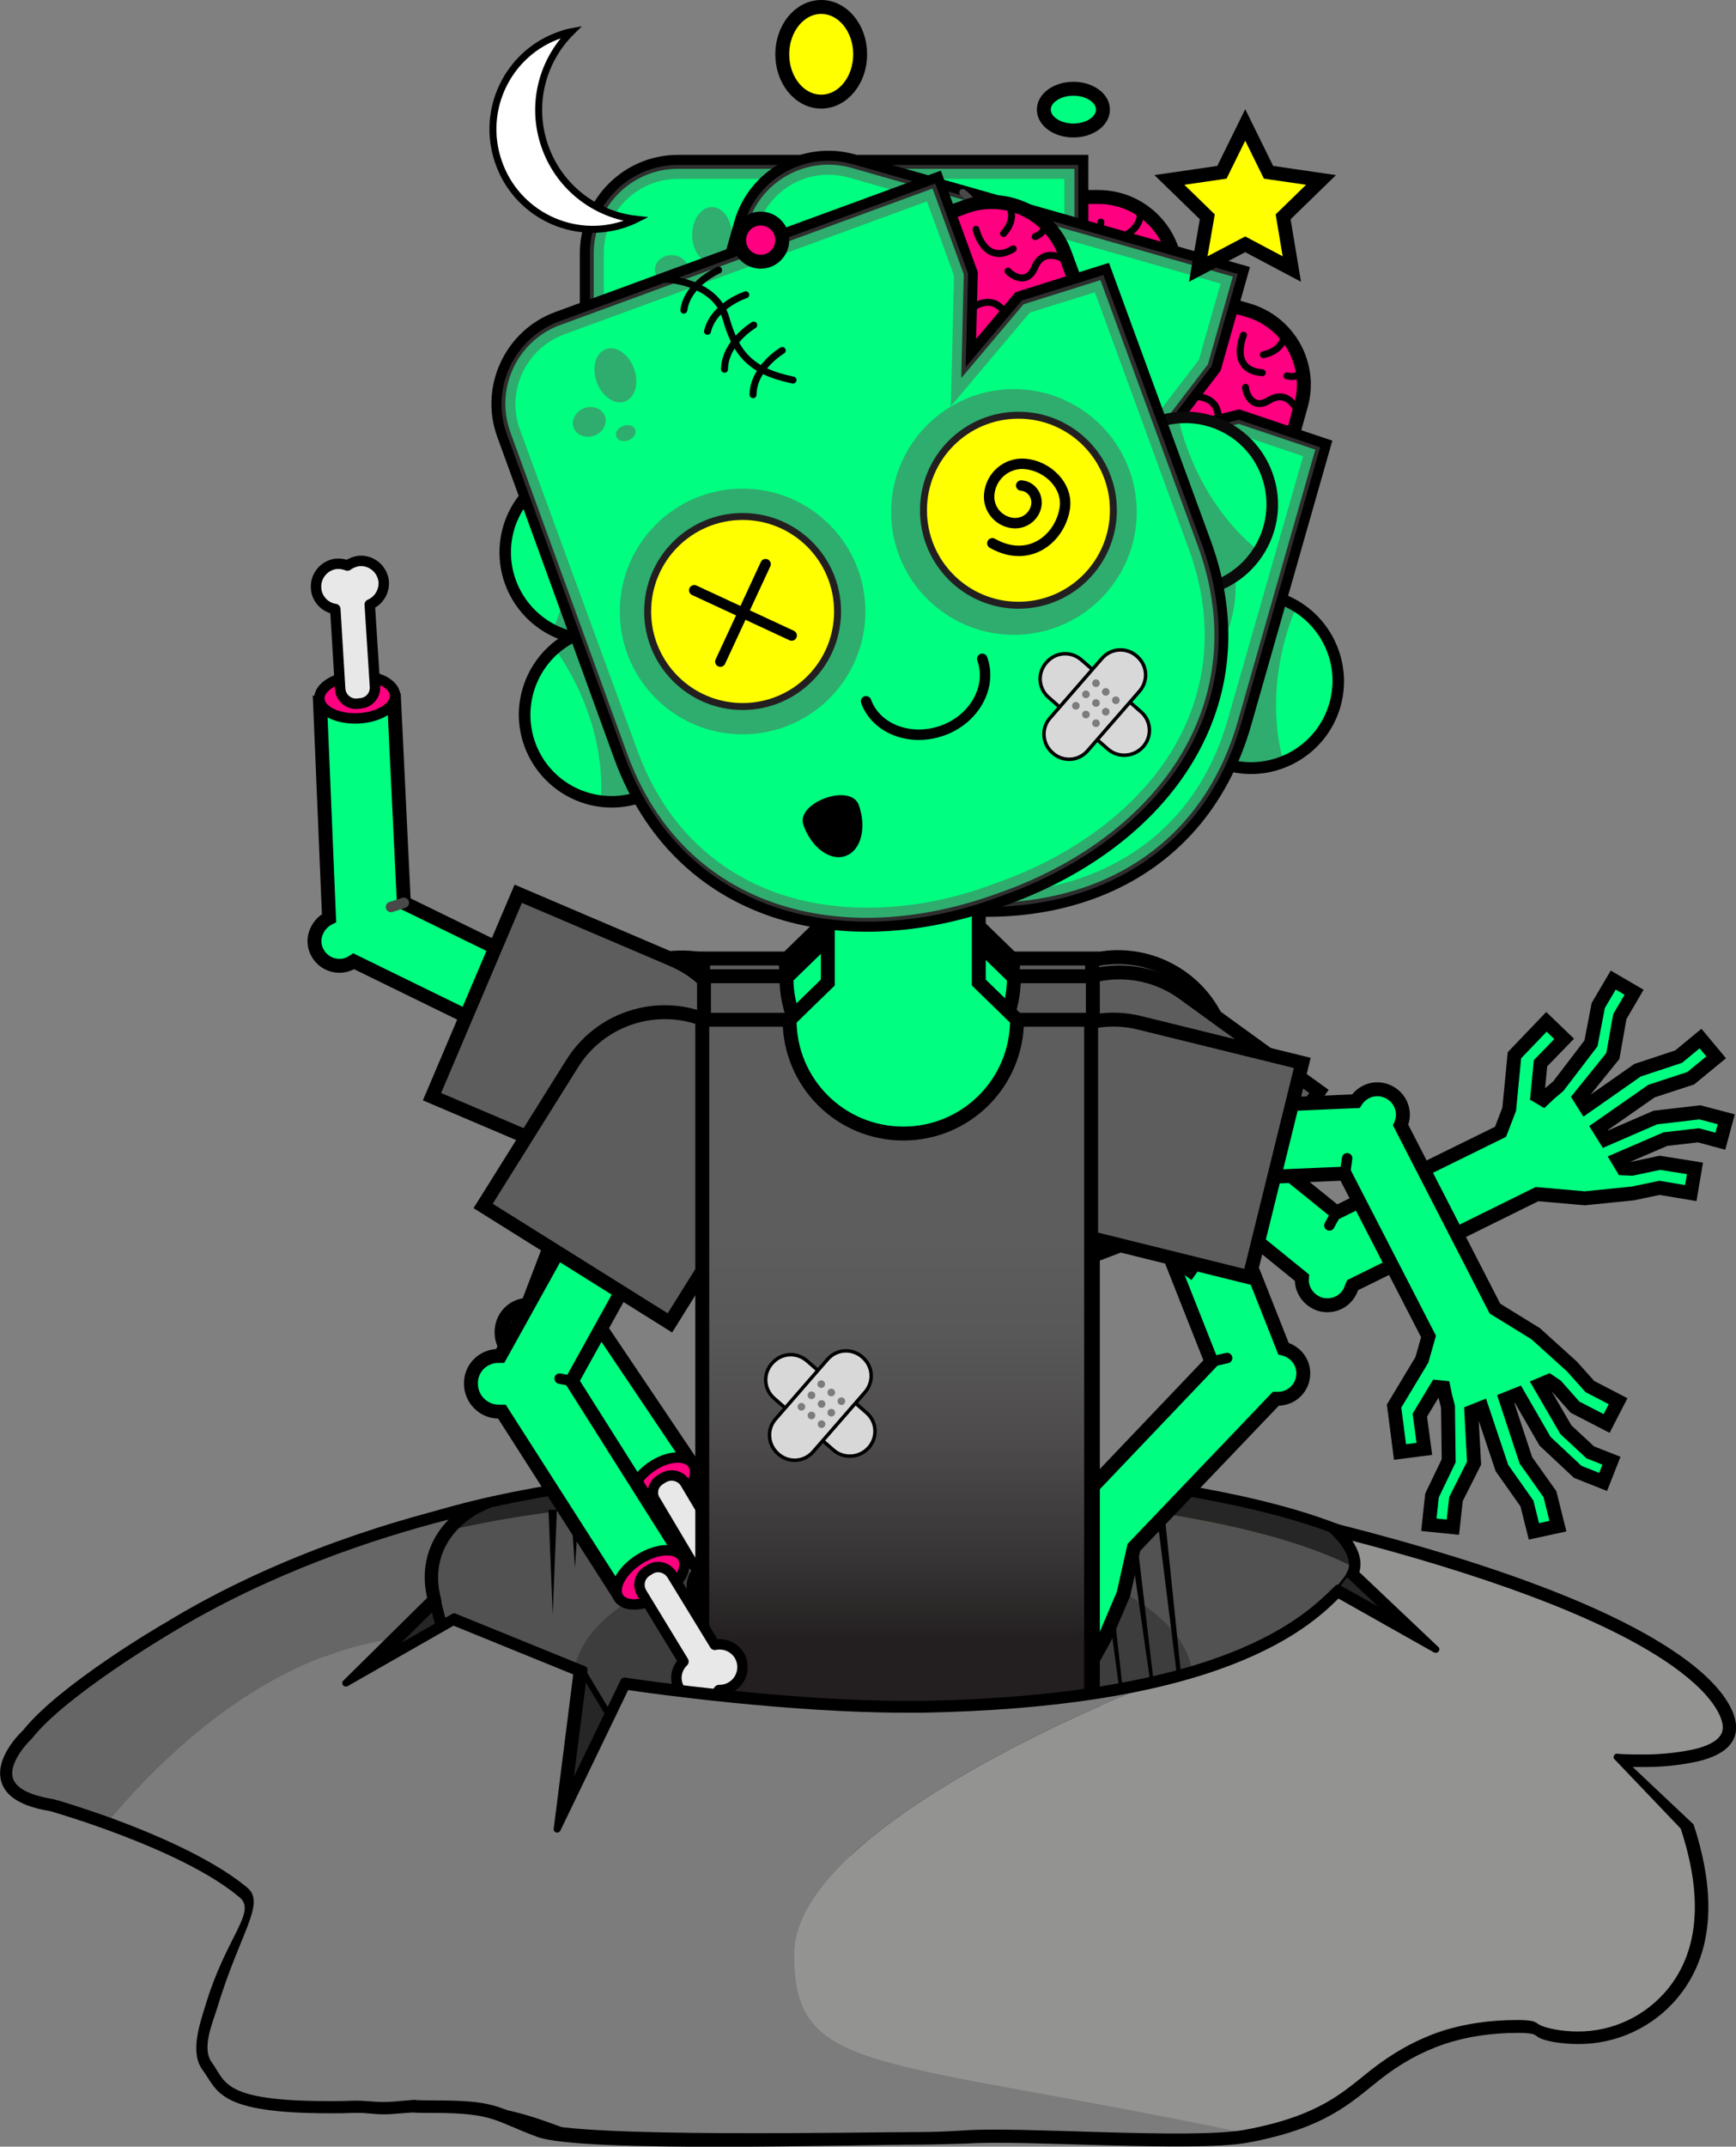 <?xml version="1.0" encoding="utf-8"?>
<!-- Generator: Adobe Illustrator 22.0.0, SVG Export Plug-In . SVG Version: 6.00 Build 0)  -->
<svg version="1.1" xmlns="http://www.w3.org/2000/svg" xmlns:xlink="http://www.w3.org/1999/xlink" x="0px" y="0px"
	 viewBox="0 0 499.1 616.8" enable-background="new 0 0 499.1 616.8" xml:space="preserve">
<rect x="0" y="0" width="499.1" height="616.8" fill="#808080" stroke="none"/>
<g id="back_1_">
	<g id="back">
		<g>
			<ellipse fill="#4F441B" cx="249.4" cy="459" rx="158.3" ry="37.6"/>
			<path fill="#231F20" d="M249.4,497.6c-89.3,0-159.3-17-159.3-38.6c0-21.7,70-38.6,159.3-38.6c89.3,0,159.3,17,159.3,38.6
				C408.8,480.7,338.8,497.6,249.4,497.6z M249.4,422.4c-42.2,0-81.9,3.9-111.7,11c-29,6.9-45.6,16.2-45.6,25.6s16.6,18.8,45.6,25.6
				c29.8,7.1,69.5,11,111.7,11c42.2,0,81.9-3.9,111.7-11c29-6.9,45.6-16.2,45.6-25.6s-16.6-18.8-45.6-25.6
				C331.3,426.3,291.7,422.4,249.4,422.4z"/>
		</g>
		<g>
			<path fill="#262626" d="M208.6,430c87.4-4.8,177.9,6.1,196.6,32.9l1.4,0.7c0.7-1.4,1.2-3,1.2-4.6c0-20.8-70.9-37.6-158.3-37.6
				S91.1,438.2,91.1,459c0,0.3,0,0.6,0,0.9C97.6,445.7,131.4,434.2,208.6,430z"/>
		</g>
		<g>
			<path fill="#525252" d="M405.2,462.9C386.5,436.1,296,425.3,208.6,430c-77.1,4.2-111,15.7-117.4,29.9
				c1.9,20.4,72,36.8,158.3,36.8c80.9,0,147.6-14.4,157.1-33.1L405.2,462.9z"/>
		</g>
		<g>
			<path d="M249.4,498.1c-89.6,0-159.8-17.2-159.8-39.1c0-21.9,70.2-39.1,159.8-39.1s159.8,17.2,159.8,39.1
				C409.3,481,339.1,498.1,249.4,498.1z M249.4,422.9c-42.2,0-81.8,3.9-111.6,11c-28.7,6.8-45.2,16-45.2,25.2s16.5,18.3,45.2,25.2
				c29.8,7.1,69.4,11,111.6,11c42.2,0,81.8-3.9,111.6-11c28.7-6.8,45.2-16,45.2-25.2s-16.5-18.3-45.2-25.2
				C331.2,426.8,291.6,422.9,249.4,422.9z"/>
		</g>
		<g>
			<polygon fill="#443A1B" points="308,430.1 306.8,512.4 305.6,430.1 			"/>
		</g>
		<g>
			<polygon points="316.8,431.5 327.3,525.9 314.5,431.5 			"/>
		</g>
		<g>
			<polygon points="325.7,432.5 336.2,521.6 323.4,432.5 			"/>
		</g>
		<g>
			<polygon points="334.6,433 345.1,534.9 332.3,433 			"/>
		</g>
		<g>
			<polygon fill="#443A1B" points="217,428.4 215.9,448.4 214.7,428.4 			"/>
		</g>
		<g>
			<polygon fill="#443A1B" points="224.9,428.4 223.7,467.9 222.5,428.4 			"/>
		</g>
		<g>
			<polygon fill="#443A1B" points="231.9,428 230.7,459 229.6,428 			"/>
		</g>
		<g>
			<polygon points="166.5,433 165.3,450.5 164.1,433 			"/>
		</g>
		<g>
			<polygon points="160.1,433.8 158.9,464 157.7,433.8 			"/>
		</g>
		
			<radialGradient id="SVGID_1_" cx="864.811" cy="347.901" r="106.489" gradientTransform="matrix(0.603 0 0 1.342 -267.265 15.757)" gradientUnits="userSpaceOnUse">
			<stop  offset="0" style="stop-color:#231F20"/>
			<stop  offset="0.437" style="stop-color:#121010"/>
			<stop  offset="1" style="stop-color:#000000"/>
		</radialGradient>
		<ellipse opacity="0.25" fill="url(#SVGID_1_)" cx="253.9" cy="482.6" rx="89" ry="39.7"/>
	</g>
</g>
<g id="zombie">
	<g id="zombie_1_">
		<path fill="none" stroke="#4A494A" stroke-width="2" stroke-linecap="round" stroke-miterlimit="10" d="M236.6,50.6
			c0,0-9.6,0.5-13.4,7.3"/>
		<linearGradient id="SVGID_2_" gradientUnits="userSpaceOnUse" x1="258.036" y1="338.215" x2="258.036" y2="454.277">
			<stop  offset="0" style="stop-color:#5D5D5D"/>
			<stop  offset="0.238" style="stop-color:#595858"/>
			<stop  offset="0.51" style="stop-color:#4C4A4B"/>
			<stop  offset="0.798" style="stop-color:#363434"/>
			<stop  offset="1" style="stop-color:#231F20"/>
		</linearGradient>
		<polygon fill="url(#SVGID_2_)" stroke="#000000" stroke-width="4" stroke-miterlimit="10" points="314,275.4 314,382.9 314,513.7 
			202.1,513.7 202.1,382.2 202.1,275.7 202.1,275.4 		"/>
		<path fill="#00FF80" stroke="#000000" stroke-width="4" stroke-miterlimit="10" d="M236.9,265.1v-52.5h43.4v52.5l11,10.7
			c0,18.1-14.6,32.7-32.7,32.7c-18.1,0-32.7-14.6-32.7-32.7L236.9,265.1z"/>
		<g>
			<g>
				<path fill="#00FF80" stroke="#000000" stroke-width="0.75" stroke-miterlimit="10" d="M370.8,158.7c2.4,19-19.5,24.6-25,25
					c-11.5,0.9-3.8-50.1-3.8-50.1C352.7,136.2,367.3,130.6,370.8,158.7z"/>
				<path opacity="0.5" fill="#5D5D5D" d="M345.8,133.7c3.4,0,3.7,0.1,6.7,1.4c0,0-3.9,22.9,8.7,43.6c1.6,2.6-11.9,5.1-15.4,5.1
					V133.7z"/>
			</g>
			<path fill="#050505" d="M344.2,132h1.7c14.7,0,26.7,12,26.7,26.7c0,14.7-12,26.7-26.7,26.7h-1.7V132z M347.5,182
				c12.1-0.9,21.7-11,21.7-23.3c0-12.3-9.6-22.5-21.7-23.3V182z"/>
		</g>
		<g>
			<g>
				<path fill="#00FF80" stroke="#000000" stroke-width="0.75" stroke-miterlimit="10" d="M170.3,133.7v50.1c-13.8,0-25-11.2-25-25
					S156.4,133.7,170.3,133.7z"/>
				<path opacity="0.5" fill="#5D5D5D" d="M168.1,133.7c-3.4,0.5-3.7,0.7-6.4,2.3c0,0,7.1,22.1-2.5,44.3c-1.2,2.8,12.5,3.4,15.9,2.9
					L168.1,133.7z"/>
				<path d="M143.6,158.7c0-14.7,12-26.7,26.7-26.7h1.7v53.4h-1.7C155.5,185.4,143.6,173.4,143.6,158.7z M146.9,158.7
					c0,12.3,9.6,22.5,21.7,23.3v-46.6C156.5,136.3,146.9,146.4,146.9,158.7z"/>
			</g>
		</g>
		<g>
			
				<path fill="#FF0080" stroke="#000000" stroke-width="4" stroke-linecap="round" stroke-linejoin="round" stroke-miterlimit="10" d="
				M299.4,100.3L291.8,76l15.3-19.4h8.7c12.3,0,22.3,10,22.3,22.3v13l-19.6,9.5L299.4,100.3z"/>
			<path fill="none" stroke="#020202" stroke-width="2" stroke-linecap="round" stroke-miterlimit="10" d="M316.4,93.4
				c0,0,1.4-10.7-8.1-9"/>
			<path fill="#00FF80" stroke="#000000" stroke-width="4" stroke-miterlimit="10" d="M194.9,46.5h116v28.6l-9,22.8l19.7-11.2
				l25.7,1.2V171c0,48.8-39.6,76.2-88.4,76.2h-1.8c-48.8,0-88.4-27.4-88.4-76.2V72.7C168.8,58.2,180.5,46.5,194.9,46.5z"/>
			<path opacity="0.5" fill="none" stroke="#5D5D5D" stroke-width="4" stroke-miterlimit="10" d="M257.1,244.2
				c-23.9,0-45.4-6.8-60.7-19.1c-16.2-13.1-24.8-31.9-24.8-54.1V72.7c0-12.8,10.4-23.3,23.3-23.3H308v25.2l-11.8,29.9l26.1-14.9
				l22.1,1V171c0,22.3-8.6,41-24.8,54.1c-15.3,12.3-36.8,19.1-60.7,19.1H257.1z"/>
		</g>
		<path fill="none" stroke="#000000" stroke-width="2" stroke-linecap="round" stroke-miterlimit="10" d="M275.8,180.3
			c0,8.5-8,15.5-17.8,15.5c-9.8,0-17.8-6.9-17.8-15.5"/>
		<circle opacity="0.5" fill="#5D5D5D" cx="298.9" cy="143.8" r="35.3"/>
		<circle fill="#FFFF00" stroke="#231F20" stroke-width="2" stroke-miterlimit="10" cx="300.3" cy="143.8" r="27.3"/>
		<circle fill="#DEDEDE" stroke="#000000" stroke-width="2" stroke-miterlimit="10" cx="294.9" cy="137" r="13.5"/>
		<circle opacity="0.5" fill="#5D5D5D" cx="215.8" cy="143.8" r="35.3"/>
		<circle fill="#FFFF00" stroke="#231F20" stroke-width="2" stroke-miterlimit="10" cx="215.8" cy="143.8" r="27.3"/>
		<circle fill="#DEDEDE" stroke="#000000" stroke-width="2" stroke-miterlimit="10" cx="227.7" cy="147.2" r="6.8"/>
		<path fill="none" stroke="#000000" stroke-width="2" stroke-linecap="round" stroke-miterlimit="10" d="M279.5,236.6
			c0-4.7-9.6-8.5-21.4-8.5c-11.8,0-21.4,3.8-21.4,8.5"/>
		<path fill="none" stroke="#000000" stroke-width="2" stroke-linecap="round" stroke-miterlimit="10" d="M227.7,46.5
			c0,0,13.4,5.3,12.6,16.5c-0.8,10.6,1.4,16.8,12,23.4"/>
		<path fill="none" stroke="#000000" stroke-width="2" stroke-linecap="round" stroke-miterlimit="10" d="M252.2,77.3
			c0,0-9.5,1.8-12.3,9"/>
		<path fill="none" stroke="#000000" stroke-width="2" stroke-linecap="round" stroke-miterlimit="10" d="M247.1,67.6
			c0,0-9.5,1.8-12.3,9"/>
		<path fill="none" stroke="#000000" stroke-width="2" stroke-linecap="round" stroke-miterlimit="10" d="M247.9,58.7
			c0,0-9.6-0.3-14,6.1"/>
		<path fill="none" stroke="#000000" stroke-width="2" stroke-linecap="round" stroke-miterlimit="10" d="M323.5,67.6
			c0,0,5.6-2.6,4-7.7"/>
		<path fill="none" stroke="#000000" stroke-width="2" stroke-linecap="round" stroke-miterlimit="10" d="M316.5,63.8
			c0,0-1.4,10.7,8.1,9"/>
		<path fill="none" stroke="#000000" stroke-width="2" stroke-linecap="round" stroke-miterlimit="10" d="M338,81.2
			c0,0-4.6-6.5-9.2-1.4c-4.2,4.6-7.4-0.9-7.6-1.7"/>
		<path fill="#00FF80" stroke="#000000" stroke-width="4" stroke-miterlimit="10" d="M282,453.4l-11.4-1.5l-7.9,1.8l-1.6-6.7
			l8.3-1.9l11,1.3l14.5-5.2l2.7-1.8l2.1-1.2l-0.5-1.9l-9.2-1.9l-8.8,4.4l-3.2-6.3l11.9-5.9l15.2,3.2l6.9-0.4l0,0l36.3-38.1
			l-28.3-71.5l19.2-7.6l29.8,75.3c3.3,0.8,5.7,3.7,5.7,7.1c0,4.1-3.3,7.3-7.3,7.3c-0.2,0-0.4,0-0.6,0L326,444.6l-3,13.4l-5.5,12.9
			l-3.8,6.8l-1.3,9l-7.1-1l1.5-10.1l4-7.1l0.7-2.5l-1.9-2.1l-9.7,11.3l-3.9,8.8l-0.3,6.5l-6.5-0.3l0.3-7.8l5.2-11.7l10.2-11.8
			l-2.5-2.9l-14.7,11.3l-7,9.7l-7.9,5.1l-3.8-5.9l6.9-4.5l7.2-10.1l14.5-11.1l-2.1-2.4L282,453.4z"/>
		<path fill="none" stroke="#000000" stroke-width="2" stroke-linecap="round" stroke-miterlimit="10" d="M335.4,68.4
			c0,0,0.6,3-3.6,3.2"/>
		<g>
			<path d="M303.1,216.6c-3.7,1.3-7.6,2-11.5,2.5c-3.9,0.4-7.8,0.7-11.7,0.6c-2,0-3.9-0.1-5.9-0.3l-2.9-0.3c-1-0.1-2-0.2-2.9-0.3
				c-3.9-0.5-7.8-1.4-11.6-2.3c-3.5-1-7-1.5-10.6-1.8c-3.6-0.4-7.2-0.3-10.9-0.1c-7.3,0.5-14.6,2.3-21.9,4.8l0,0
				c-0.1,0-0.2,0-0.3-0.1c0-0.1,0-0.2,0.1-0.2c6.7-3.8,14-6.4,21.7-7.5c7.6-1.1,15.5-0.7,22.9,1.2c7.4,1.9,14.9,3.2,22.6,3.9
				c3.8,0.3,7.6,0.4,11.5,0.4c3.8-0.1,7.7-0.3,11.4-0.8c0.1,0,0.2,0.1,0.2,0.2C303.2,216.5,303.2,216.6,303.1,216.6L303.1,216.6z"/>
		</g>
		
			<path fill="#FF0080" stroke="#000000" stroke-width="2" stroke-linecap="round" stroke-linejoin="round" stroke-miterlimit="10" d="
			M223.4,214l3.3-1.2l2.4-0.6v20.4v1.6c0,1.4-1.1,2.6-2.6,2.6h-0.1c-1.4,0-2.6-1.1-2.6-2.6v-5.2c-0.9,0-1.6-0.7-1.6-1.6l-0.1-12.9
			L223.4,214z"/>
		
			<ellipse fill="#FF0080" stroke="#000000" stroke-linecap="round" stroke-linejoin="round" stroke-miterlimit="10" cx="237.2" cy="218.4" rx="2" ry="2.5"/>
		<path fill="#5D5D5D" stroke="#000000" stroke-width="4" stroke-miterlimit="10" d="M350.8,295.2l17.3,45L314,360.9v-85
			C329.1,272.2,345.1,280.2,350.8,295.2z"/>
		
			<line fill="none" stroke="#000000" stroke-width="3" stroke-linecap="round" stroke-miterlimit="10" x1="348.4" y1="391.2" x2="352.8" y2="390.2"/>
		<path fill="#00FF80" stroke="#000000" stroke-width="4" stroke-miterlimit="10" d="M151.7,374.9l26.8-70l19.3,7.4l-26,68l27.6,41
			l-6,6.7l-11.1,4.5l-29.1-41.8c-0.4,0.1-0.7,0.1-1.1,0.1c-4.4,0-7.9-3.6-7.9-7.9C144.1,378.5,147.5,375,151.7,374.9z"/>
		<path fill="#5D5D5D" stroke="#000000" stroke-width="4" stroke-miterlimit="10" d="M149.5,340.2l17.3-45
			c5.5-14.5,20.6-22.4,35.3-19.5v84.7L149.5,340.2z"/>
		
			<line fill="none" stroke="#000000" stroke-width="3" stroke-linecap="round" stroke-miterlimit="10" x1="168" y1="379.4" x2="171.8" y2="380.4"/>
		<g opacity="0.5">
			<ellipse fill="#5D5D5D" cx="204.7" cy="67.5" rx="5.7" ry="8"/>
			<ellipse fill="#5D5D5D" cx="201.8" cy="84.2" rx="2.9" ry="2.2"/>
			<ellipse fill="#5D5D5D" cx="193.1" cy="77.5" rx="4.8" ry="4.2"/>
		</g>
		
			<ellipse transform="matrix(0.822 -0.57 0.57 0.822 -209 184.498)" fill="#FF0080" stroke="#000000" stroke-width="3" stroke-linecap="round" stroke-linejoin="round" stroke-miterlimit="10" cx="190.5" cy="426.5" rx="10.3" ry="6.1"/>
		
			<path fill="#E8E8E8" stroke="#000000" stroke-width="3" stroke-linecap="round" stroke-linejoin="round" stroke-miterlimit="10" d="
			M189.9,425.1l0.8-0.5c2.2-1.3,5-0.6,6.3,1.5l11.8,19.8c2.7-0.9,5.8,0,7.5,2.5c2,3,1.2,7.1-1.8,9.1c-1,0.7-2.1,1-3.2,1.1
			c-0.5,1-1.2,1.9-2.2,2.6c-3,2-7.1,1.2-9.1-1.8c-1.7-2.5-1.4-5.7,0.5-7.9l-12-20.2C187,429.2,187.7,426.4,189.9,425.1z"/>
	</g>
</g>
<g id="scream">
	<g id="scream_1_">
		<path fill="#00FF80" stroke="#000000" stroke-width="4" stroke-miterlimit="10" d="M94.6,263.8L92,201.8l21.3-0.6l2.8,58.2l84,41
			l-8.8,19.6l-89.6-43.8c-1.2,0.8-2.5,1.3-4.1,1.3c-4,0-7.2-3.2-7.2-7.2C90.5,267.5,92.2,265,94.6,263.8z"/>
		<g>
			<path fill="#00FF80" stroke="#000000" stroke-width="4" stroke-miterlimit="10" d="M463.7,303.4l2-11.3l4.1-7l-6-3.5l-4.3,7.3
				l-2.1,10.9l-9.4,12.3l-2.5,2.1l-1.8,1.7l-1.7-1l0.9-9.4l6.8-7l-5.1-4.9l-9.2,9.6l-1.5,15.5l-2.5,6.5l0,0l-47.2,23.2l-59.8-48.4
				l-13,16.1l62.9,51c-0.3,3.3,1.8,6.5,5.1,7.6c3.9,1.2,8-0.9,9.2-4.8c0.1-0.2,0.1-0.4,0.2-0.6l53.1-26.2l13.7,1.2l13.9-1.4l7.6-1.6
				l9,1.5l1.2-7.1l-10.1-1.6l-8,1.7l-2.6-0.1l-1.5-2.5l13.7-5.9l9.5-1.1l6.3,1.7l1.7-6.3l-7.6-2l-12.8,1.5l-14.3,6.2l-2-3.2
				l15.2-10.6l11.3-3.7l7.3-6l-4.5-5.4l-6.3,5.2l-11.8,3.9l-15,10.5l-1.7-2.7L463.7,303.4z"/>
			
				<line fill="none" stroke="#000000" stroke-width="3" stroke-linecap="round" stroke-miterlimit="10" x1="384.4" y1="348.1" x2="382.2" y2="352.1"/>
		</g>
		<path fill="#5D5D5D" stroke="#000000" stroke-width="4" stroke-miterlimit="10" d="M149,256.8l-24.8,58.3l44.4,18.9
			c15.9,6.8,34.4-0.7,41.1-16.6l0.2-0.6c6.8-15.9-0.7-34.4-16.6-41.1L149,256.8z"/>
		<path fill="#5D5D5D" stroke="#000000" stroke-width="4" stroke-miterlimit="10" d="M379.2,313.6L342.1,365L303,336.7
			c-14-10.1-17.2-29.8-7.1-43.8l0.4-0.5c10.1-14,29.8-17.2,43.8-7.1L379.2,313.6z"/>
		<g>
			
				<ellipse transform="matrix(0.999 -4.533227e-02 4.533227e-02 0.999 -8.973 4.863)" fill="#FF0080" stroke="#000000" stroke-width="3" stroke-linecap="round" stroke-linejoin="round" stroke-miterlimit="10" cx="102.7" cy="200.3" rx="10.9" ry="6.1"/>
			
				<path fill="#E8E8E8" stroke="#000000" stroke-width="3" stroke-linecap="round" stroke-linejoin="round" stroke-miterlimit="10" d="
				M103.6,202.1l-0.9,0.1c-2.5,0.2-4.7-1.7-4.9-4.2l-1.4-23c-2.8-0.4-5.2-2.7-5.5-5.7c-0.4-3.6,2.1-6.8,5.7-7.3
				c1.2-0.1,2.3,0.1,3.3,0.5c0.9-0.7,2-1.1,3.1-1.3c3.6-0.4,6.8,2.1,7.3,5.7c0.3,3-1.4,5.7-4,6.8l1.5,23.5
				C108,199.8,106.1,201.9,103.6,202.1z"/>
		</g>
		
			<line fill="#1CAF93" stroke="#4A494A" stroke-width="3" stroke-linecap="round" stroke-miterlimit="10" x1="112.4" y1="260.6" x2="116.1" y2="259.4"/>
		<linearGradient id="SVGID_3_" gradientUnits="userSpaceOnUse" x1="258.285" y1="343.307" x2="258.285" y2="459.369">
			<stop  offset="0" style="stop-color:#5D5D5D"/>
			<stop  offset="0.238" style="stop-color:#595858"/>
			<stop  offset="0.51" style="stop-color:#4C4A4B"/>
			<stop  offset="0.798" style="stop-color:#363434"/>
			<stop  offset="1" style="stop-color:#231F20"/>
		</linearGradient>
		<polygon fill="url(#SVGID_3_)" stroke="#000000" stroke-width="4" stroke-miterlimit="10" points="314.2,280.5 314.2,388 
			314.2,518.8 202.4,518.8 202.4,387.3 202.4,280.8 202.4,280.5 		"/>
		<path fill="#00FF80" stroke="#000000" stroke-width="4" stroke-miterlimit="10" d="M237.1,270.2v-52.5h43.4v52.5l11,10.7
			c0,18.1-14.6,32.7-32.7,32.7c-18.1,0-32.7-14.6-32.7-32.7L237.1,270.2z"/>
		<g>
			<g>
				<path fill="#00FF80" d="M383.8,202.5c-8.2,20.7-26.6,18.6-32.1,17.5c-11.3-2.3,15.8-48.1,15.8-48.1
					C380.1,176.2,387.6,192.8,383.8,202.5z"/>
				<path opacity="0.5" fill="#5D5D5D" d="M366.5,171.5c3.3,0.9,3.5,1.2,6.1,3.2c0,0-10,20.9-3.6,44.3c0.8,2.9-12.9,1.6-16.2,0.7
					L366.5,171.5z"/>
			</g>
			<path d="M365.4,169.5l1.6,0.5c14.1,4,22.4,18.8,18.4,33c-4,14.1-18.8,22.4-33,18.4l-1.6-0.5L365.4,169.5z M354.9,218.5
				c11.9,2.5,23.9-4.6,27.3-16.5c3.4-11.9-3.1-24.2-14.5-28.4L354.9,218.5z"/>
			<g>
				<path fill="#00FF80" stroke="#000000" stroke-width="0.75" stroke-miterlimit="10" d="M197.7,123.5L184,171.6
					c-13.3-3.8-21-17.6-17.2-30.9C170.5,127.4,184.4,119.7,197.7,123.5z"/>
				<path opacity="0.5" fill="#5D5D5D" d="M195.6,122.8c-3.4-0.5-3.7-0.4-6.8,0.5c0,0,0.7,23.2-14.5,42c-1.9,2.4,11.1,6.7,14.5,7.1
					L195.6,122.8z"/>
				<path d="M165.2,140.2c4-14.1,18.8-22.4,33-18.4l1.6,0.5l-14.6,51.3l-1.6-0.5C169.4,169.2,161.1,154.4,165.2,140.2z M168.3,141.1
					c-3.4,11.9,3.1,24.2,14.5,28.4l12.8-44.8C183.7,122.2,171.7,129.3,168.3,141.1z"/>
			</g>
			<path fill="#FF0080" stroke="#000000" stroke-width="4" stroke-miterlimit="10" d="M331,126.7l-0.7-25.5l20-14.5l8.4,2.4
				c11.8,3.4,18.7,15.7,15.3,27.5l-3.5,12.5l-21.5,3.7L331,126.7z"/>
			<path fill="none" stroke="#000000" stroke-width="2" stroke-linecap="round" stroke-miterlimit="10" d="M349.3,124.7
				c0,0,4.3-10-5.4-10.8"/>
			<path fill="#00FF80" stroke="#000000" stroke-width="4" stroke-miterlimit="10" d="M245.3,46.3l111.6,31.8l-7.8,27.5l-14.9,19.5
				l22-5.4l24.4,8.2l-22.8,79.9c-13.4,46.9-58.9,62.4-105.9,49l-1.7-0.5c-46.9-13.4-77.5-50.5-64.1-97.5L213,64.3
				C216.9,50.4,231.4,42.4,245.3,46.3z"/>
			<path opacity="0.5" fill="none" stroke="#5D5D5D" stroke-width="4" stroke-miterlimit="10" d="M283.6,258.6
				c-10,0-20.4-1.5-30.9-4.5l-1.7-0.5c-23-6.5-41.8-19-53.1-35c-12-17.1-15.1-37.4-9-58.9l26.9-94.6c2.8-10,12-16.9,22.4-16.9
				c2.1,0,4.3,0.3,6.4,0.9l108.8,31l-6.9,24.2l-19.6,25.6l29.2-7.2l21,7.1L355,207c-4.8,16.8-13.8,29.8-26.9,38.8
				C315.9,254.2,300.6,258.6,283.6,258.6z"/>
			<path fill="none" stroke="#000000" stroke-width="3" stroke-linecap="round" stroke-miterlimit="10" d="M287.8,192.4
				c-2.3,8.2-11.9,12.7-21.4,10c-9.5-2.7-15.2-11.5-12.9-19.8"/>
			<path fill="none" stroke="#4A494A" stroke-width="2" stroke-linecap="round" stroke-miterlimit="10" d="M276.8,55.3
				c0,0,11.4,8.8,7.6,19.3c-3.7,9.9-3.2,16.6,5.2,25.7"/>
			<path fill="none" stroke="#4A494A" stroke-width="2" stroke-linecap="round" stroke-miterlimit="10" d="M292,91.7
				c0,0-9.6-0.9-14.3,5.3"/>
			<path fill="none" stroke="#4A494A" stroke-width="2" stroke-linecap="round" stroke-miterlimit="10" d="M289.7,81
				c0,0-9.6-0.9-14.3,5.3"/>
			<path fill="none" stroke="#4A494A" stroke-width="2" stroke-linecap="round" stroke-miterlimit="10" d="M292.9,72.6
				c0,0-9.2-3-15.1,2.1"/>
			<path fill="none" stroke="#4A494A" stroke-width="2" stroke-linecap="round" stroke-miterlimit="10" d="M290.8,62.2
				c0,0-9.4-2.1-14.9,3.4"/>
			<path fill="none" stroke="#000000" stroke-width="2" stroke-linecap="round" stroke-miterlimit="10" d="M363.2,101.9
				c0,0,6.1-0.9,6-6.3"/>
			<path fill="none" stroke="#000000" stroke-width="2" stroke-linecap="round" stroke-miterlimit="10" d="M357.5,96.3
				c0,0-4.3,10,5.4,10.8"/>
			<path fill="none" stroke="#000000" stroke-width="2" stroke-linecap="round" stroke-miterlimit="10" d="M373.4,118.9
				c0,0-2.6-7.5-8.5-3.9c-5.3,3.3-6.9-2.9-6.8-3.7"/>
			<path fill="none" stroke="#000000" stroke-width="2" stroke-linecap="round" stroke-miterlimit="10" d="M374.4,105.9
				c0,0-0.2,3-4.4,2.1"/>
			<g>
				<g>
					<path d="M219.3,187.9c1.2,0.9,2.5,1.7,3.7,2.5c27.4,18.3,53.7,25.8,86.7,24.7c1.5-0.1,3-0.1,4.5-0.2c2.2-0.1,3.8,1.9,3.2,4
						c-0.8,2.9-0.4,1.4-2.1,7.3c-4.5,16.2-15.7,23.8-29.4,24.9c-7,0.6-14.7-0.5-22.6-3c-8.8-2.5-9.5-2.7-18.3-5.2
						c-9.2-2.3-17.2-6.1-23.2-11.3c-9.4-8.2-13.7-19.8-9.4-34.7c1.7-5.9,1.3-4.4,2.1-7.3C215.1,187.6,217.5,186.7,219.3,187.9z"/>
				</g>
				<path fill="#FFFFFF" d="M224.2,223.4l0.9-3.1l5,7.9c18.3,1.5,34.8,6.2,51.1,14.6l8.4-4.1l-1.1,3.8l-1,3.7l-1.4,5.1
					c-7,0.6-14.7-0.5-22.6-3c-8.8-2.5-9.5-2.7-18.3-5.2c-9.2-2.3-17.2-6.1-23.2-11.3l1.1-3.9L224.2,223.4z"/>
				<path fill="#FFFFFF" d="M297.9,225.1c-25.6-0.8-47.7-7.1-70-19.9l-10.5,5.7l5.6-20.3c27.4,18.3,53.7,25.8,86.7,24.7l-5.9,20.2
					L297.9,225.1z"/>
				<path d="M221,232.7c-10.6-9.2-14-21.6-9.8-36l2.1-7.3c0.7-2.3,3.1-3.7,5.4-3c0.5,0.1,0.9,0.3,1.3,0.6c1.2,0.9,2.5,1.7,3.7,2.5
					c13.7,9.2,27.1,15.6,40.9,19.5c13.8,3.9,28.5,5.6,45.1,5c1.5-0.1,3-0.1,4.5-0.2c0.5,0,1,0,1.5,0.2c2.3,0.7,3.7,3.1,3,5.4
					l-2.1,7.3c-5.5,19.7-19.6,24.9-30.5,25.8c-6.4,0.5-13.4-0.3-20.7-2.4c-0.8-0.2-1.6-0.5-2.3-0.7l-18.2-5.2
					c-0.8-0.2-1.6-0.4-2.4-0.6c0,0,0,0,0,0C233.7,241.1,226.5,237.4,221,232.7z M263.7,247.1c0.8,0.2,1.5,0.5,2.3,0.7
					c7.1,2,13.8,2.8,19.8,2.3c14.5-1.2,24.3-9.5,28.3-24l2.1-7.3c0.3-1-0.3-2.1-1.3-2.4c-0.2-0.1-0.4-0.1-0.6-0.1
					c-1.5,0.1-3,0.1-4.5,0.2c-16.8,0.6-31.8-1.1-45.8-5.1c-14.1-4-27.7-10.5-41.6-19.8c-1.2-0.8-2.5-1.7-3.7-2.6
					c-0.2-0.1-0.4-0.2-0.6-0.3c-1-0.3-2.1,0.3-2.3,1.3l-2.1,7.4c-3.9,13.4-0.7,24.9,9,33.4c5.2,4.6,12.1,8.1,20.4,10.4
					c0.8,0.2,1.5,0.4,2.3,0.6L263.7,247.1z"/>
			</g>
			
				<ellipse transform="matrix(0.274 -0.962 0.962 0.274 107.368 286.5)" opacity="0.5" fill="#5D5D5D" cx="243.4" cy="72.1" rx="8" ry="5.7"/>
			
				<ellipse transform="matrix(0.274 -0.962 0.962 0.274 87.373 290.5)" opacity="0.5" fill="#5D5D5D" cx="236.1" cy="87.4" rx="2.2" ry="2.9"/>
			
				<ellipse transform="matrix(0.274 -0.962 0.962 0.274 91.06 277.719)" opacity="0.5" fill="#5D5D5D" cx="229.4" cy="78.6" rx="4.2" ry="4.8"/>
			<g>
				<path opacity="0.5" fill="#5D5D5D" d="M286,159.1c-5.3,18.7,8.7,39.7,24.3,43.6c18.4,4.6,38.3-5.5,43.6-24.3
					s-5.5-38.3-24.3-43.6C316.7,131.1,288.9,149.2,286,159.1z"/>
				<path fill="#FFFF00" stroke="#231F20" stroke-width="2" stroke-miterlimit="10" d="M293.8,161.3c-4.1,14.5,6.7,30.7,18.8,33.7
					c14.2,3.6,29.6-4.3,33.7-18.8c4.1-14.5-4.3-29.6-18.8-33.7C317.5,139.7,295.9,153.6,293.8,161.3z"/>
				<circle fill="#DEDEDE" stroke="#000000" stroke-width="2" stroke-miterlimit="10" cx="314.6" cy="171" r="13.5"/>
				
					<polyline fill="none" stroke="#FF0080" stroke-width="2" stroke-linecap="round" stroke-linejoin="round" stroke-miterlimit="10" points="
					340.7,151 335.6,155.2 331.7,154.1 327.8,156.1 				"/>
				
					<polyline fill="none" stroke="#FF0080" stroke-width="2" stroke-linecap="round" stroke-linejoin="round" stroke-miterlimit="10" points="
					331.4,164.6 334,160.6 335.6,155.2 				"/>
				
					<line fill="none" stroke="#FF0080" stroke-width="2" stroke-linecap="round" stroke-linejoin="round" stroke-miterlimit="10" x1="294.3" y1="164.6" x2="297.2" y2="165.4"/>
				
					<polyline fill="none" stroke="#FF0080" stroke-width="2" stroke-linecap="round" stroke-linejoin="round" stroke-miterlimit="10" points="
					308.5,147.5 312,150 313.5,154.2 				"/>
				
					<line fill="none" stroke="#FF0080" stroke-width="2" stroke-linecap="round" stroke-linejoin="round" stroke-miterlimit="10" x1="307" y1="152.9" x2="311" y2="150.8"/>
				
					<line fill="none" stroke="#FF0080" stroke-width="2" stroke-linecap="round" stroke-linejoin="round" stroke-miterlimit="10" x1="318.8" y1="195.8" x2="325" y2="189.8"/>
				
					<polyline fill="none" stroke="#FF0080" stroke-width="2" stroke-linecap="round" stroke-linejoin="round" stroke-miterlimit="10" points="
					318.6,187.9 320.1,191.2 322.8,191.9 				"/>
				
					<polyline fill="none" stroke="#FF0080" stroke-width="2" stroke-linecap="round" stroke-linejoin="round" stroke-miterlimit="10" points="
					342.4,184.3 336.4,180.1 337.1,175.5 333.8,171.8 				"/>
				
					<polyline fill="none" stroke="#FF0080" stroke-width="2" stroke-linecap="round" stroke-linejoin="round" stroke-miterlimit="10" points="
					330,180.6 332,182 336.4,180.1 				"/>
				
					<line fill="none" stroke="#FF0080" stroke-width="2" stroke-linecap="round" stroke-linejoin="round" stroke-miterlimit="10" x1="304.3" y1="186.7" x2="303.6" y2="189.1"/>
				<path d="M293,161c2.2-7.8,24-22.4,34.7-19.3c14.9,4.2,23.6,19.8,19.3,34.7c-4.1,14.4-19.7,23.1-34.7,19.3
					c-0.2,0-0.4-0.1-0.6-0.1C299.8,192.2,288.7,176,293,161z M294.5,161.5c-4.1,14.3,6.7,29.8,18.2,32.7
					c14.2,3.6,28.8-4.6,32.7-18.2c4-14-4.2-28.7-18.2-32.7C317.6,140.5,296.5,154.6,294.5,161.5z"/>
			</g>
			
				<line fill="none" stroke="#FF0080" stroke-width="2" stroke-linecap="round" stroke-linejoin="round" stroke-miterlimit="10" x1="264.8" y1="153" x2="260.1" y2="153.5"/>
			<g>
				<path opacity="0.5" fill="#5D5D5D" d="M272.7,155.3c-5.3,18.7-28.3,29.2-43.6,24.3c-18.1-5.8-29.6-24.9-24.3-43.6
					c5.3-18.7,24.9-29.6,43.6-24.3C261.3,115.3,275.5,145.4,272.7,155.3z"/>
				<path fill="#FFFF00" stroke="#231F20" stroke-width="2" stroke-miterlimit="10" d="M265,153.1c-4.1,14.5-21.8,22.5-33.7,18.8
					c-14-4.4-22.9-19.2-18.8-33.7c4.1-14.5,19.2-22.9,33.7-18.8C256.2,122.2,267.1,145.4,265,153.1z"/>
				<circle fill="#DEDEDE" stroke="#000000" stroke-width="2" stroke-miterlimit="10" cx="245.6" cy="152.9" r="6.8"/>
				
					<polyline fill="none" stroke="#FF0080" stroke-width="2" stroke-linecap="round" stroke-linejoin="round" stroke-miterlimit="10" points="
					219.4,126.3 229.2,133.2 238.8,130.3 241.5,135.9 				"/>
				
					<polyline fill="none" stroke="#FF0080" stroke-width="2" stroke-linecap="round" stroke-linejoin="round" stroke-miterlimit="10" points="
					234.4,148.5 229.2,142.9 229.2,133.2 				"/>
				
					<polyline fill="none" stroke="#FF0080" stroke-width="2" stroke-linecap="round" stroke-linejoin="round" stroke-miterlimit="10" points="
					231.5,171.1 233.6,163.7 236.4,159 				"/>
				
					<polyline fill="none" stroke="#FF0080" stroke-width="2" stroke-linecap="round" stroke-linejoin="round" stroke-miterlimit="10" points="
					242.2,164.5 239.1,165.9 233.6,163.7 				"/>
				
					<polyline fill="none" stroke="#FF0080" stroke-width="2" stroke-linecap="round" stroke-linejoin="round" stroke-miterlimit="10" points="
					226.2,157.4 222.6,156.4 214,154.6 				"/>
				
					<polyline fill="none" stroke="#FF0080" stroke-width="2" stroke-linecap="round" stroke-linejoin="round" stroke-miterlimit="10" points="
					226,151 221.1,150 222.6,156.4 				"/>
				
					<polyline fill="none" stroke="#FF0080" stroke-width="2" stroke-linecap="round" stroke-linejoin="round" stroke-miterlimit="10" points="
					253.8,124.9 252.1,130.6 256.4,137 256,143.4 				"/>
				
					<polyline fill="none" stroke="#FF0080" stroke-width="2" stroke-linecap="round" stroke-linejoin="round" stroke-miterlimit="10" points="
					247.2,140.9 250.8,136.5 252.1,130.6 				"/>
				
					<line fill="none" stroke="#FF0080" stroke-width="2" stroke-linecap="round" stroke-linejoin="round" stroke-miterlimit="10" x1="252.7" y1="167.4" x2="250.2" y2="163.8"/>
				<path d="M231,172.6c-14.8-4.7-23.4-20.3-19.3-34.7c4.2-14.9,19.8-23.6,34.7-19.3c10.7,3.1,21.6,26.9,19.3,34.7
					c-4.3,15-22.2,22.9-34.2,19.5c0,0,0,0,0,0C231.4,172.7,231.2,172.7,231,172.6z M213.3,138.4c-3.9,13.6,4.3,28.3,18.2,32.7
					c0.2,0.1,0.3,0.1,0.5,0.2c0,0,0,0,0,0c11.3,3.2,28.1-4.3,32.2-18.4c2-6.9-8.5-29.9-18.2-32.7
					C231.9,116.2,217.3,124.3,213.3,138.4z"/>
			</g>
		</g>
	</g>
</g>
<g id="hit">
	<g id="hit_1_">
		<path fill="#00FF80" stroke="#000000" stroke-width="4" stroke-miterlimit="10" d="M143.3,389.6c0.2,0,0.3,0,0.5,0l47.5-85.6
			l18.4,11.1l-45.3,81.7l31.1,49.2l-17.8,11.8l-33.4-52.2c-0.3,0-0.6,0-0.9,0c-4.4,0-8-3.6-8-8C135.3,393.2,138.8,389.6,143.3,389.6
			z"/>
		<path fill="#5D5D5D" stroke="#000000" stroke-width="4" stroke-miterlimit="10" d="M192.6,380.1l-53.7-33.6l25.6-40.9
			c9.2-14.7,28.5-19.2,43.2-10l0.5,0.3c14.7,9.2,19.2,28.5,10,43.2L192.6,380.1z"/>
		
			<line fill="none" stroke="#000000" stroke-width="3" stroke-linecap="round" stroke-miterlimit="10" x1="160.9" y1="396.1" x2="164.3" y2="396.8"/>
		<g>
			<g>
				<path fill="#00FF80" stroke="#000000" stroke-width="4" stroke-miterlimit="10" d="M423.8,420.4l-5.2,10.3l-0.9,8.1l-6.9-0.7
					l0.9-8.4l4.8-10l-0.2-15.5l-0.8-3.1l-0.5-2.4l-1.9-0.2l-4.9,8.1l1.3,9.7l-7,0.9l-1.7-13.2l8-13.3l1.9-6.7l0,0l-24.1-46.8
					l-76.8,3.3l-0.9-20.6l80.9-3.5c1.8-2.8,5.3-4.2,8.6-3c3.8,1.3,5.9,5.5,4.5,9.3c-0.1,0.2-0.1,0.4-0.2,0.6l27.1,52.7l11.7,7.2
					l10.4,9.4l5.2,5.8l8.1,4.2l-3.3,6.4l-9.1-4.7l-5.4-6.1l-2.1-1.4l-2.6,1.1l7.5,12.9l7,6.5l6.1,2.4l-2.4,6.1l-7.3-2.9l-9.4-8.8
					l-7.8-13.5l-3.5,1.4l5.8,17.6l6.9,9.7l2.3,9.2L441,440l-2-8l-7.2-10.2l-5.8-17.3l-3,1.2L423.8,420.4z"/>
				
					<line fill="none" stroke="#000000" stroke-width="3" stroke-linecap="round" stroke-miterlimit="10" x1="386.7" y1="337.2" x2="387.3" y2="332.8"/>
			</g>
			<path fill="#5D5D5D" stroke="#000000" stroke-width="4" stroke-miterlimit="10" d="M374.4,305.4L359.2,367l-46.8-11.6
				c-16.8-4.2-27.1-21.2-22.9-38l0.2-0.6c4.2-16.8,21.2-27.1,38-22.9L374.4,305.4z"/>
		</g>
		<linearGradient id="SVGID_4_" gradientUnits="userSpaceOnUse" x1="257.792" y1="355.775" x2="257.792" y2="471.838">
			<stop  offset="0" style="stop-color:#5D5D5D"/>
			<stop  offset="0.238" style="stop-color:#595858"/>
			<stop  offset="0.51" style="stop-color:#4C4A4B"/>
			<stop  offset="0.798" style="stop-color:#363434"/>
			<stop  offset="1" style="stop-color:#231F20"/>
		</linearGradient>
		<polygon fill="url(#SVGID_4_)" stroke="#000000" stroke-width="4" stroke-miterlimit="10" points="313.7,293 313.7,400.5 
			313.7,531.3 201.9,531.3 201.9,399.7 201.9,293.2 201.9,293 		"/>
		<path fill="#00FF80" stroke="#000000" stroke-width="4" stroke-miterlimit="10" d="M238,282.3v-52.5h43.4v52.5l11,10.7
			c0,18.1-14.6,32.7-32.7,32.7c-18.1,0-32.7-14.6-32.7-32.7L238,282.3z"/>
		<g>
			<g>
				<g>
					<path fill="#00FF80" d="M364.2,136.4c3.6,9.8-0.5,24.5-13.2,31.3c-10.2,5.4-18.1-46.5-18.1-46.5
						C346.5,117.9,360.7,126.7,364.2,136.4z"/>
					<path opacity="0.5" fill="#5D5D5D" d="M332.1,121.5c3.2-1.2,3.6-1.1,6.8-1c0,0,4.2,22.8,23.1,37.9c2.4,1.9-9.5,8.9-12.7,10.1
						L332.1,121.5z"/>
				</g>
				<path fill="#0A0A0A" d="M330,120.5l1.6-0.6c13.8-5.1,29.2,2.1,34.2,15.9c5.1,13.8-2.1,29.2-15.9,34.2l-1.6,0.6L330,120.5z
					 M350.3,166.3c11.1-5,16.6-17.8,12.4-29.4c-4.2-11.6-16.7-17.8-28.4-14.4L350.3,166.3z"/>
			</g>
			<g>
				<g>
					<path fill="#00FF80" stroke="#000000" stroke-width="0.75" stroke-miterlimit="10" d="M167.2,181.9l17.2,47
						c-13,4.8-27.4-1.9-32.1-14.9S154.3,186.6,167.2,181.9z"/>
					<path opacity="0.5" fill="#5D5D5D" d="M165.2,182.6c-3,1.6-3.2,1.9-5.3,4.4c0,0,14.2,18.3,12.9,42.5c-0.2,3,12.9-1.1,16-2.8
						L165.2,182.6z"/>
					<path d="M150.8,214.5c-5.1-13.8,2.1-29.2,15.9-34.2l1.6-0.6l18.3,50.1l-1.6,0.6C171.2,235.5,155.9,228.3,150.8,214.5z
						 M153.9,213.4c4.2,11.6,16.7,17.8,28.4,14.4l-16-43.8C155.2,189,149.7,201.8,153.9,213.4z"/>
				</g>
			</g>
			<g>
				<path fill="#FF0080" stroke="#000000" stroke-width="4" stroke-miterlimit="10" d="M277.1,106.1l-15.5-20.2l7.7-23.5l8.2-3
					c11.5-4.2,24.3,1.7,28.6,13.3l4.5,12.2l-15.2,15.6L277.1,106.1z"/>
				<path fill="none" stroke="#000000" stroke-width="2" stroke-linecap="round" stroke-miterlimit="10" d="M290.6,93.8
					c0,0-2.4-10.6-10.7-5.6"/>
				<path fill="#00FF80" stroke="#000000" stroke-width="4" stroke-miterlimit="10" d="M160.4,91.5l108.9-39.9l9.8,26.9l-0.6,24.5
					l14.6-17.3l24.5-7.7l28.6,78c16.8,45.8-11,85.1-56.8,101.9l-1.7,0.6c-45.8,16.8-92.4,4.7-109.2-41.1L144.9,125
					C139.9,111.5,146.9,96.4,160.4,91.5z"/>
				<path opacity="0.5" fill="none" stroke="#5D5D5D" stroke-width="4" stroke-miterlimit="10" d="M249.3,262.8
					c-32.4,0-57.1-16.9-67.9-46.4l-33.8-92.3c-4.4-12,1.8-25.4,13.9-29.9l106.2-38.9l8.6,23.6l-0.8,32.2l19.4-23l21.1-6.6l27.6,75.4
					c7.7,20.9,6,41.5-4.7,59.4c-10.1,16.8-28,30.6-50.4,38.8l-1.7,0.6C274.1,260.5,261.5,262.8,249.3,262.8z"/>
			</g>
			<path fill="none" stroke="#000000" stroke-width="3" stroke-linecap="round" stroke-miterlimit="10" d="M282.4,189.3
				c2.9,8-2.2,17.3-11.4,20.6s-19.1-0.4-22-8.4"/>
			<circle opacity="0.5" fill="#5D5D5D" cx="291.5" cy="147.1" r="35.3"/>
			<circle fill="#FFFF00" stroke="#231F20" stroke-width="2" stroke-miterlimit="10" cx="292.8" cy="146.6" r="27.3"/>
			<g>
				<circle opacity="0.5" fill="#5D5D5D" cx="213.5" cy="175.7" r="35.3"/>
				<circle fill="#FFFF00" stroke="#231F20" stroke-width="2" stroke-miterlimit="10" cx="213.5" cy="175.7" r="27.3"/>
			</g>
			<path fill="none" stroke="#000000" stroke-width="2" stroke-linecap="round" stroke-miterlimit="10" d="M191.2,80.2
				c0,0,14.4,0.4,17.5,11.2c2.9,10.2,7.1,15.3,19.3,17.8"/>
			<path fill="none" stroke="#000000" stroke-width="2" stroke-linecap="round" stroke-miterlimit="10" d="M224.9,100.7
				c0,0-8.3,4.9-8.4,12.7"/>
			<path fill="none" stroke="#000000" stroke-width="2" stroke-linecap="round" stroke-miterlimit="10" d="M216.7,93.4
				c0,0-8.3,4.9-8.4,12.7"/>
			<path fill="none" stroke="#000000" stroke-width="2" stroke-linecap="round" stroke-miterlimit="10" d="M214.4,84.7
				c0,0-9.2,3-11,10.5"/>
			<path fill="none" stroke="#000000" stroke-width="2" stroke-linecap="round" stroke-miterlimit="10" d="M206.6,77.6
				c0,0-8.9,3.8-10,11.5"/>
			<path fill="none" stroke="#000000" stroke-width="2" stroke-linecap="round" stroke-miterlimit="10" d="M288.5,67.1
				c0,0,4.4-4.3,1.1-8.6"/>
			<path fill="none" stroke="#000000" stroke-width="2" stroke-linecap="round" stroke-miterlimit="10" d="M280.6,65.9
				c0,0,2.4,10.6,10.7,5.6"/>
			<path fill="none" stroke="#000000" stroke-width="2" stroke-linecap="round" stroke-miterlimit="10" d="M306.7,74.9
				c0,0-6.5-4.5-9.2,1.9c-2.4,5.8-7.3,1.7-7.7,1.1"/>
			<path fill="none" stroke="#000000" stroke-width="2" stroke-linecap="round" stroke-miterlimit="10" d="M299.9,63.8
				c0,0,1.6,2.6-2.3,4.2"/>
			<path d="M243.2,245.9c4.4-1.6,6-8.2,3.7-14.6c-2.4-6.5-18.3-0.6-15.9,5.8C233.3,243.6,238.8,247.6,243.2,245.9z"/>
			<g>
				
					<ellipse transform="matrix(0.939 -0.344 0.344 0.939 -26.304 67.374)" opacity="0.5" fill="#5D5D5D" cx="176.9" cy="107.9" rx="5.7" ry="8"/>
				
					<ellipse transform="matrix(0.939 -0.344 0.344 0.939 -31.843 69.425)" opacity="0.5" fill="#5D5D5D" cx="179.9" cy="124.5" rx="2.9" ry="2.2"/>
				
					<ellipse transform="matrix(0.939 -0.344 0.344 0.939 -31.367 65.601)" opacity="0.5" fill="#5D5D5D" cx="169.4" cy="121.3" rx="4.8" ry="4.2"/>
			</g>
			<path fill="none" stroke="#000000" stroke-width="3" stroke-linecap="round" stroke-miterlimit="10" d="M285.3,156.1
				c10.6,6,19.4-1.4,20.8-9.9c1.1-6.5-4.8-12.3-11.3-12.9c-5.3-0.5-9.9,3.4-10.4,8.7c-0.4,4.2,2.7,7.9,6.9,8.3
				c3.4,0.3,6.4-2.2,6.7-5.5c0.2-2.7-1.7-5.1-4.4-5.3"/>
			
				<line fill="none" stroke="#000000" stroke-width="3" stroke-linecap="round" stroke-miterlimit="10" x1="207.1" y1="190.1" x2="220.1" y2="162.1"/>
			
				<line fill="none" stroke="#000000" stroke-width="3" stroke-linecap="round" stroke-miterlimit="10" x1="227.6" y1="182.6" x2="199.6" y2="169.6"/>
		</g>
		<g>
			<path fill="#D8D8D8" stroke="#000000" stroke-miterlimit="10" d="M328.6,214.6l0.1-0.1c2.6-3,2.3-7.4-0.7-10l-17.1-14.9
				c-3-2.6-7.4-2.3-10,0.7l-0.1,0.1c-2.6,3-2.3,7.4,0.7,10l17.1,14.9C321.5,217.8,326,217.5,328.6,214.6z"/>
			<path fill="#D8D8D8" stroke="#000000" stroke-miterlimit="10" d="M302.6,216.3l0.1,0.1c3,2.6,7.4,2.3,10-0.7l14.9-17.1
				c2.6-3,2.3-7.4-0.7-10l-0.1-0.1c-3-2.6-7.4-2.3-10,0.7l-14.9,17.1C299.3,209.2,299.6,213.7,302.6,216.3z"/>
			<g>
				<circle fill="#7C7C7C" cx="320.8" cy="201.2" r="1.1"/>
				<circle fill="#7C7C7C" cx="317.9" cy="198.8" r="1.1"/>
				<circle fill="#7C7C7C" cx="315.1" cy="196.3" r="1.1"/>
			</g>
			<g>
				<circle fill="#7C7C7C" cx="317.9" cy="204.5" r="1.1"/>
				<circle fill="#7C7C7C" cx="315.1" cy="202" r="1.1"/>
				<circle fill="#7C7C7C" cx="312.2" cy="199.5" r="1.1"/>
			</g>
			<g>
				<circle fill="#7C7C7C" cx="315.1" cy="207.8" r="1.1"/>
				<circle fill="#7C7C7C" cx="312.2" cy="205.3" r="1.1"/>
				<circle fill="#7C7C7C" cx="309.3" cy="202.8" r="1.1"/>
			</g>
		</g>
		<polygon fill="#FFFF00" stroke="#000000" stroke-width="4" stroke-miterlimit="10" points="358,35.9 351.3,49.5 336.2,51.7 
			347.1,62.3 344.5,77.3 358,70.2 371.4,77.3 368.9,62.3 379.8,51.7 364.7,49.5 		"/>
		<g>
			
				<ellipse transform="matrix(0.845 -0.535 0.535 0.845 -213.447 170.658)" fill="#FF0080" stroke="#000000" stroke-width="3" stroke-linecap="round" stroke-linejoin="round" stroke-miterlimit="10" cx="187.2" cy="452.9" rx="10.9" ry="6.1"/>
			
				<path fill="#E8E8E8" stroke="#000000" stroke-width="3" stroke-linecap="round" stroke-linejoin="round" stroke-miterlimit="10" d="
				M186.9,450.9l-0.8,0.5c-2.2,1.3-2.9,4.1-1.6,6.3l12,19.7c-2.1,2-2.7,5.2-1.2,7.8c1.7,3.2,5.7,4.4,8.9,2.7c1-0.6,1.9-1.4,2.5-2.3
				c1.1,0,2.2-0.2,3.3-0.8c3.2-1.7,4.4-5.7,2.7-8.9c-1.4-2.6-4.4-3.9-7.2-3.3l-12.3-20.1C191.8,450.3,189,449.6,186.9,450.9z"/>
		</g>
		<path fill="#FFFFFF" stroke="#000000" stroke-width="2" stroke-miterlimit="10" d="M161.1,10c1.1-0.4,2.1-0.7,3.2-0.9
			c-8.4,8.3-11.8,20.9-7.7,32.8s14.6,19.8,26.3,21.1c-1,0.5-2,0.9-3.1,1.3c-15,5.2-31.4-2.8-36.5-17.8
			C138.1,31.5,146.1,15.1,161.1,10z"/>
		<ellipse fill="#00FF80" stroke="#000000" stroke-width="4" stroke-miterlimit="10" cx="308.6" cy="31.5" rx="8.5" ry="6"/>
		<ellipse fill="#FFFF00" stroke="#000000" stroke-width="4" stroke-miterlimit="10" cx="236.1" cy="15.6" rx="11.2" ry="13.6"/>
		<circle fill="#FF0080" stroke="#000000" stroke-width="4" stroke-miterlimit="10" cx="218.7" cy="69" r="6.2"/>
		<g>
			<path fill="#D8D8D8" stroke="#000000" stroke-miterlimit="10" d="M249.7,416l0.1-0.1c2.6-3,2.3-7.4-0.7-10L232,391
				c-3-2.6-7.4-2.3-10,0.7l-0.1,0.1c-2.6,3-2.3,7.4,0.7,10l17.1,14.9C242.6,419.2,247.1,418.9,249.7,416z"/>
			<path fill="#D8D8D8" stroke="#000000" stroke-miterlimit="10" d="M223.7,417.7l0.1,0.1c3,2.6,7.4,2.3,10-0.7l14.9-17.1
				c2.6-3,2.3-7.4-0.7-10l-0.1-0.1c-3-2.6-7.4-2.3-10,0.7L223,407.7C220.4,410.6,220.7,415.1,223.7,417.7z"/>
			<g>
				<circle fill="#7C7C7C" cx="241.9" cy="402.6" r="1.1"/>
				<circle fill="#7C7C7C" cx="239" cy="400.1" r="1.1"/>
				<circle fill="#7C7C7C" cx="236.1" cy="397.7" r="1.1"/>
			</g>
			<g>
				<circle fill="#7C7C7C" cx="239" cy="405.9" r="1.1"/>
				<circle fill="#7C7C7C" cx="236.2" cy="403.4" r="1.1"/>
				<circle fill="#7C7C7C" cx="233.3" cy="400.9" r="1.1"/>
			</g>
			<g>
				<circle fill="#7C7C7C" cx="236.2" cy="409.2" r="1.1"/>
				<circle fill="#7C7C7C" cx="233.3" cy="406.7" r="1.1"/>
				<circle fill="#7C7C7C" cx="230.4" cy="404.2" r="1.1"/>
			</g>
		</g>
	</g>
</g>
<g id="front_1_">
	<g id="front">
		<g>
			<g>
				<path d="M396,496.1l-13.1-38.4l5.8-7.5l28.6,26.6L396,496.1z M384.6,458l12.1,35.3l18.2-16.5l-26.1-24.3L384.6,458z"/>
			</g>
			<g>
				<polygon fill="#262626" points="131.6,485.2 125,459.7 95.2,461.6 94.8,495.4 				"/>
			</g>
			<g>
				<path d="M153.1,553.8l-11-49.8l25-24.4l26.9,44.8L153.1,553.8z M143.8,504.6l10.3,46.6l37.8-27.2l-25.2-41.8L143.8,504.6z"/>
				<path d="M153.1,554.8c-0.1,0-0.2,0-0.4-0.1c-0.3-0.1-0.5-0.4-0.6-0.7l-11-49.8c-0.1-0.3,0-0.7,0.3-0.9l25-24.4
					c0.2-0.2,0.5-0.3,0.8-0.3c0.3,0,0.6,0.2,0.7,0.5l26.9,44.8c0.3,0.4,0.1,1-0.3,1.3l-40.9,29.4
					C153.5,554.8,153.3,554.8,153.1,554.8z M153.8,552.1L153.8,552.1L153.8,552.1C153.8,552.1,153.8,552.1,153.8,552.1z
					 M144.9,504.9l9.9,44.6l35.8-25.8l-24-40L144.9,504.9z"/>
			</g>
		</g>
		<g>
			<g>
				<polygon fill="#262626" points="383.7,457.8 388.7,451.4 416.1,476.8 396.4,494.7 				"/>
			</g>
			<g>
				<path d="M94,496.4l0.4-35.6l31.1-2l6.9,26.9L94,496.4z M96,462.3l-0.4,32l35-9.7l-6.2-24.2L96,462.3z"/>
				<path d="M94,497.4c-0.2,0-0.4-0.1-0.6-0.2c-0.2-0.2-0.4-0.5-0.4-0.8l0.4-35.6c0-0.5,0.4-1,0.9-1l31.1-2c0.5,0,0.9,0.3,1,0.7
					l6.9,26.9c0.1,0.5-0.2,1.1-0.7,1.2l-38.5,10.7C94.2,497.4,94.1,497.4,94,497.4z M97,463.3L96.7,493l32.8-9.1l-5.8-22.4L97,463.3
					z"/>
			</g>
			<g>
				<polygon fill="#262626" points="193,524.2 166.9,480.9 143,504.3 153.6,552.5 				"/>
			</g>
			<g>
				<path fill="#666666" d="M112.8,471l12.1-12c-5-18.8,11-25.5,11-25.5c-0.1-0.9-53.1,12.5-87.5,34.1c0,0-29.9,17.9-40.4,30.5
					c0,0-17.8,16,6.8,19.9c0,0,7,2,16.3,5.4C46.5,505,76,476,112.8,471z"/>
			</g>
		</g>
		<g>
			<path fill="#939392" d="M383.9,438.7c0,0,7.7,6.9,4.8,12.6l23.7,22.2L384.6,457c-12.4,12.2-25.5,20.6-54.7,27.3
				c-26.4,10.8-101.6,44.6-101.6,77.3c0,34.9,22.9,28.9,129.7,51.4c19.4-3.5,28.2-10.4,37.3-17.6c16.4-13,22.1-16.7,51.5-11.3
				c12.7,2.5,25.8-2.2,34.1-12.1c7.5-9.2,12-24.1,4.1-48l-18.7-19c0,0,30.8,2,30.8-9.4C497.1,495.6,501.1,468.4,383.9,438.7z"/>
		</g>
		<g>
			<path fill="#7C7C7C" d="M228.3,561.6c0-32.7,75.2-66.5,101.6-77.3c-5.8,1.1-10.1,1.1-13.9,1.9c-28.4,6-80.4,7.2-136.2-2.5
				l-18,36.5l5.1-40.2l-16.9-7.6l-19.7-7.1l-10,5.7l-18.6,11.1l11.3-11.2c-36.9,5-66.4,34-81.6,52.3c12.1,4.4,28.2,11.2,38.1,19.2
				c5.7,4.6-2.1,11.8-8.6,33.4c-3.7,12.3-8.1,30.7,40.4,28.7c24.8-1,26.2-2.4,60.7,6.9c21.2,7.9,104.1,2.6,116,1.7
				c15.9-1.1,64.4,2.6,80.1-0.2C251.1,590.6,228.3,596.5,228.3,561.6z"/>
		</g>
		<g>
			<path d="M264,615.2c-17,0-90.1,2.3-102.4-2.3c-12.6-4.7-19.4-6.8-37.1-6.8c-10.2,0-1.1-0.5-10.5,0.2c-5.5,0.4-8-0.4-12.9-0.2
				c-2.2,0.1-4.5,0.1-6.6,0.1c-31.8,0-31.3-6.2-35.7-12.1c-3.5-4.8-0.4-12.8,1.1-17.7c6.1-20.3,14.7-27.8,9.4-32.1l-0.6-0.5
				c-9.8-8-26-14.8-37.8-19.1c-8.8-3.2-15.6-5.2-16.2-5.4c-7.7-1.2-12.2-3.8-13.4-7.8c-1.9-6.2,5.3-13.2,6-13.9
				c10.2-12.9,39.2-29.9,40.4-30.6c33.6-20.5,69.5-30.5,87.9-34.7l1.1-0.2l7.5-1.8l-6.9,3.3c-0.7,0.3-16.3,8-11.6,25.9l0.1,0.4
				l-16.7,16.4l21.2-12.1l37.4,15.2l-4.7,36.7l16.1-33.4l0.6,0.1c0.4,0.1,44.4,6.6,80.3,6.6c1.8,0,3.6,0,5.3,0
				c86.8-1.7,109.9-24.4,118.6-33l0.4-0.4l18.2,10.2l-14.8-14l0.3-0.5c2.6-5.1-4.6-11.6-4.6-11.7l-2.4-2.2l3.1,0.8
				c114.9,29.1,114,55.8,113.8,57.7c0,4.1-3.5,7-10.2,8.6c-5.4,1.2-10.9,1.7-16.4,1.6c-1.6,0-2.9,0-3.8-0.1l18.2,17.9
				c6.8,20.6,5.3,37-4.3,48.7c-6.9,8.3-17.2,13.1-28,13c-2.3,0-4.6-0.2-6.8-0.6c-7.4-1.5-2.5-2.6-10.1-2.6
				c-16.1,0-28.6,4.3-40.7,13.8c-8.2,6.5-15.3,13.7-37.6,17.8c-15.8,2.7-64.2-0.9-80.2,0.2C273.3,615,268.6,615.2,264,615.2z
				 M124.5,604.5c17.8,0,24.9,2.2,37.6,6.9c12.1,4.5,85,2.2,101.8,2.2c4.6,0,9.2-0.2,13.9-0.5c15.9-1.1,64.3,2.6,80-0.1
				c22.1-4,28.9-11.1,36.9-17.4c12.4-9.8,25.2-14.2,41.7-14.2c7.7,0.1,2.9,1.2,10.4,2.7c2.2,0.4,4.4,0.6,6.5,0.6
				c10.3,0.1,20.2-4.5,26.8-12.4c9.2-11.3,10.6-27.1,4-47.2l-19.3-20.2l1.4,0.1c0,0,2,0.1,5,0.1c5.4,0.1,10.7-0.4,16-1.6
				c6-1.5,9-3.9,9-7.2v-0.1c0-0.1,0.7-6.7-12.8-16.9c-22-16.7-64.5-30-97.2-38.4c2.1,2.5,5,6.9,3.3,11l23.2,21.9L384.7,458
				c-9.1,9-33.2,31.4-119.3,33c-1.8,0-3.5,0-5.3,0c-33.8,0-74.6-5.8-79.9-6.6l-19.8,41l5.7-45.1l-35.6-14.5l-30.9,17.6l24.5-24.2
				c-3.2-13.1,3.9-21.1,8.7-24.8c-19,4.6-52.7,14.6-84.2,33.9c-0.3,0.2-30.1,17.7-40,30.3l-0.1,0.1c-0.1,0.1-7.2,6.9-5.6,12.3
				c1,3.3,5.1,5.5,12.2,6.7h0.1c0.1,0,7.1,2,16.4,5.4c12,4.4,28.3,11.2,38.3,19.4l0.6,0.5c5.5,4.5-2.5,12.4-8.9,33.7
				c-1.3,4.5-4.6,12-1.3,16.4c4.2,5.7,3.3,11.5,34.4,11.5c2.1,0,4.3,0,6.5-0.1c4.9-0.2,7.3,0.7,12.8,0.2
				C123.4,604.1,114.3,604.5,124.5,604.5z"/>
			<path d="M264,616.2c-17.1,0-97.1,2.4-109.5-2.2c-12.4-4.6-12.5-6.9-29.9-6.9c-10.4,0-1.6-0.4-10.4,0.2l-1.2,0.1
				c-5.1,0.4-7.2-0.5-11.7-0.3c-2.2,0.1-4.4,0.1-6.6,0.1c-32.3,0-32-6.4-36.5-12.5c-3.7-5-0.7-13.4,0.9-18.6
				c5.9-19.7,14.9-26.8,9.7-31l-0.6-0.5c-9.7-7.9-25.8-14.6-37.6-18.9c-8.8-3.2-15.5-5.1-16.1-5.3c-8.1-1.3-12.8-4.1-14.1-8.4
				c-2.1-6.8,5.4-14.1,6.2-14.8c10.3-13,39.4-30.1,40.7-30.8c33.7-20.6,69.7-30.6,88.2-34.8l1.1-0.2l7.5-1.8c0.5-0.1,1,0.2,1.2,0.6
				c0.2,0.5,0,1-0.5,1.2l-7,3.3c-0.6,0.3-15.5,7.7-11,24.7l0.1,0.5c0.1,0.3,0,0.7-0.3,1l-11.2,11.1l14.6-8.3
				c0.3-0.2,0.6-0.2,0.9-0.1l37.4,15.2c0.4,0.2,0.7,0.6,0.6,1.1l-3.9,30.6l13.5-27.9c0.2-0.4,0.6-0.6,1.1-0.6l0.7,0.1
				c4.6,0.7,46.2,6.6,80,6.6h5.3c86.4-1.7,109.3-24.2,117.9-32.7l0.4-0.4c0.3-0.3,0.8-0.4,1.2-0.2l11.1,6.2l-8.9-8.4
				c-0.3-0.3-0.4-0.8-0.2-1.2l0.3-0.5c2.2-4.4-4.3-10.4-4.4-10.5l-2.4-2.2c-0.3-0.3-0.4-0.8-0.2-1.2c0.2-0.4,0.7-0.6,1.1-0.5
				l3.1,0.8c48.1,12.2,81.9,25.4,100.4,39.2c14.4,10.8,14.2,18.3,14.1,19.5c0,3.2-2,7.4-11,9.5c-5.5,1.2-11,1.7-16.6,1.6
				c-0.8,0-1.5,0-2.1,0l17.4,16.4c0,0,0,0.1,0.1,0.1c6.9,21,5.4,37.7-4.5,49.7c-7.1,8.6-17.7,13.5-28.8,13.4c-2.3,0-4.7-0.2-7-0.6
				c-7.4-1.4-2.5-2.5-10-2.6c-15.8,0-28.2,4.2-40.1,13.6c-8.3,6.6-15.6,13.9-38.1,18c-15.7,2.7-64.4-0.9-80.3,0.2
				C273.2,616,268.4,616.2,264,616.2z M124.5,603.5c17.9,0,17.6,1.6,30.4,6.4c12,4.4,92.3,2.7,109,2.7c4.5,0,9.1-0.2,13.8-0.5
				c15.8-1.1,64.3,2.6,79.9-0.1c21.9-4,28.6-11,36.5-17.2c12.6-9.9,25.6-14.4,42.3-14.4c7.7,0.1,3,1.2,10.6,2.7
				c2.2,0.4,4.4,0.6,6.7,0.6c10,0,19.3-4.4,25.7-12.1c9-11,10.3-26.5,3.8-46.2L464,505.3c-0.2-0.3-0.1-0.7,0.1-1
				c0.2-0.3,0.5-0.5,0.9-0.4l1.4,0.1c0,0,2,0.1,4.9,0.1c5.3,0.1,10.6-0.4,15.8-1.5c5.4-1.3,8.2-3.4,8.2-6.2v-0.1
				c0-0.3,0.3-6.5-12.4-16.1c-21.4-16.2-62.4-29.2-94.1-37.5c1.7,2.6,3,5.9,2,9l22.7,21.5c0.4,0.3,0.4,0.9,0.1,1.3
				c-0.3,0.4-0.9,0.5-1.3,0.3l-27.5-15.5c-4.2,4.2-12.7,12.1-30.6,19c-21.9,8.5-51.8,13.1-88.8,13.8H260c-32.6,0-72.2-5.4-79.4-6.5
				l-19.5,40.4c-0.2,0.4-0.7,0.7-1.2,0.5c-0.5-0.1-0.8-0.6-0.7-1.1l5.6-44.3l-34.4-14l-30.5,17.4c-0.4,0.2-1,0.1-1.3-0.3
				c-0.3-0.4-0.3-1,0.1-1.3l24.1-23.8c-2.4-10.7,1.9-18.1,6.2-22.5c-21.5,5.5-51.7,15.5-80.1,32.8c-0.3,0.2-30,17.7-39.7,30.1
				l-0.1,0.1c-2.6,2.5-6.5,7.6-5.4,11.3c0.9,2.9,4.8,4.9,11.4,6l0,0c1.2,0.2,8.6,2.5,16.7,5.4c12,4.4,28.4,11.3,38.6,19.5l0.6,0.5
				c5.6,4.5-2,12.9-8.6,34.8c-1.3,4.2-4.5,11.4-1.5,15.5c4.1,5.6,2.9,11.1,33.6,11.1c2,0,4.2,0,6.5-0.1c4.7-0.2,6.8,0.7,12.8,0.2
				l0.9-0.1C123.9,603,114.5,603.5,124.5,603.5z M162.4,517l-0.3,2.5l1.1-2.2c-0.1,0-0.2,0-0.3,0C162.6,517.2,162.5,517.1,162.4,517
				z M466.6,505.9l0.1,0.1c0,0,0-0.1,0.1-0.1c0,0,0,0,0,0C466.7,505.9,466.6,505.9,466.6,505.9z M108.2,476.5l-2.5,2.5l2.9-1.7
				c-0.1-0.1-0.2-0.1-0.2-0.2C108.3,476.8,108.2,476.6,108.2,476.5z M403.1,467.2l3.2,1.8l-2.7-2.5c0,0.2-0.1,0.3-0.2,0.5
				C403.3,467.1,403.2,467.1,403.1,467.2z M384.6,439.9c0.2,0.2,0.5,0.5,0.8,0.8c0-0.1,0.1-0.2,0.1-0.3c0.1-0.1,0.1-0.2,0.2-0.2
				C385.3,440,384.9,439.9,384.6,439.9z M133.6,434c0,0.1,0.1,0.1,0.1,0.2c0.1,0.2,0.1,0.3,0.1,0.5c0.7-0.5,1.2-0.8,1.7-1.1
				C134.9,433.7,134.2,433.8,133.6,434z"/>
		</g>
	</g>
</g>
</svg>
